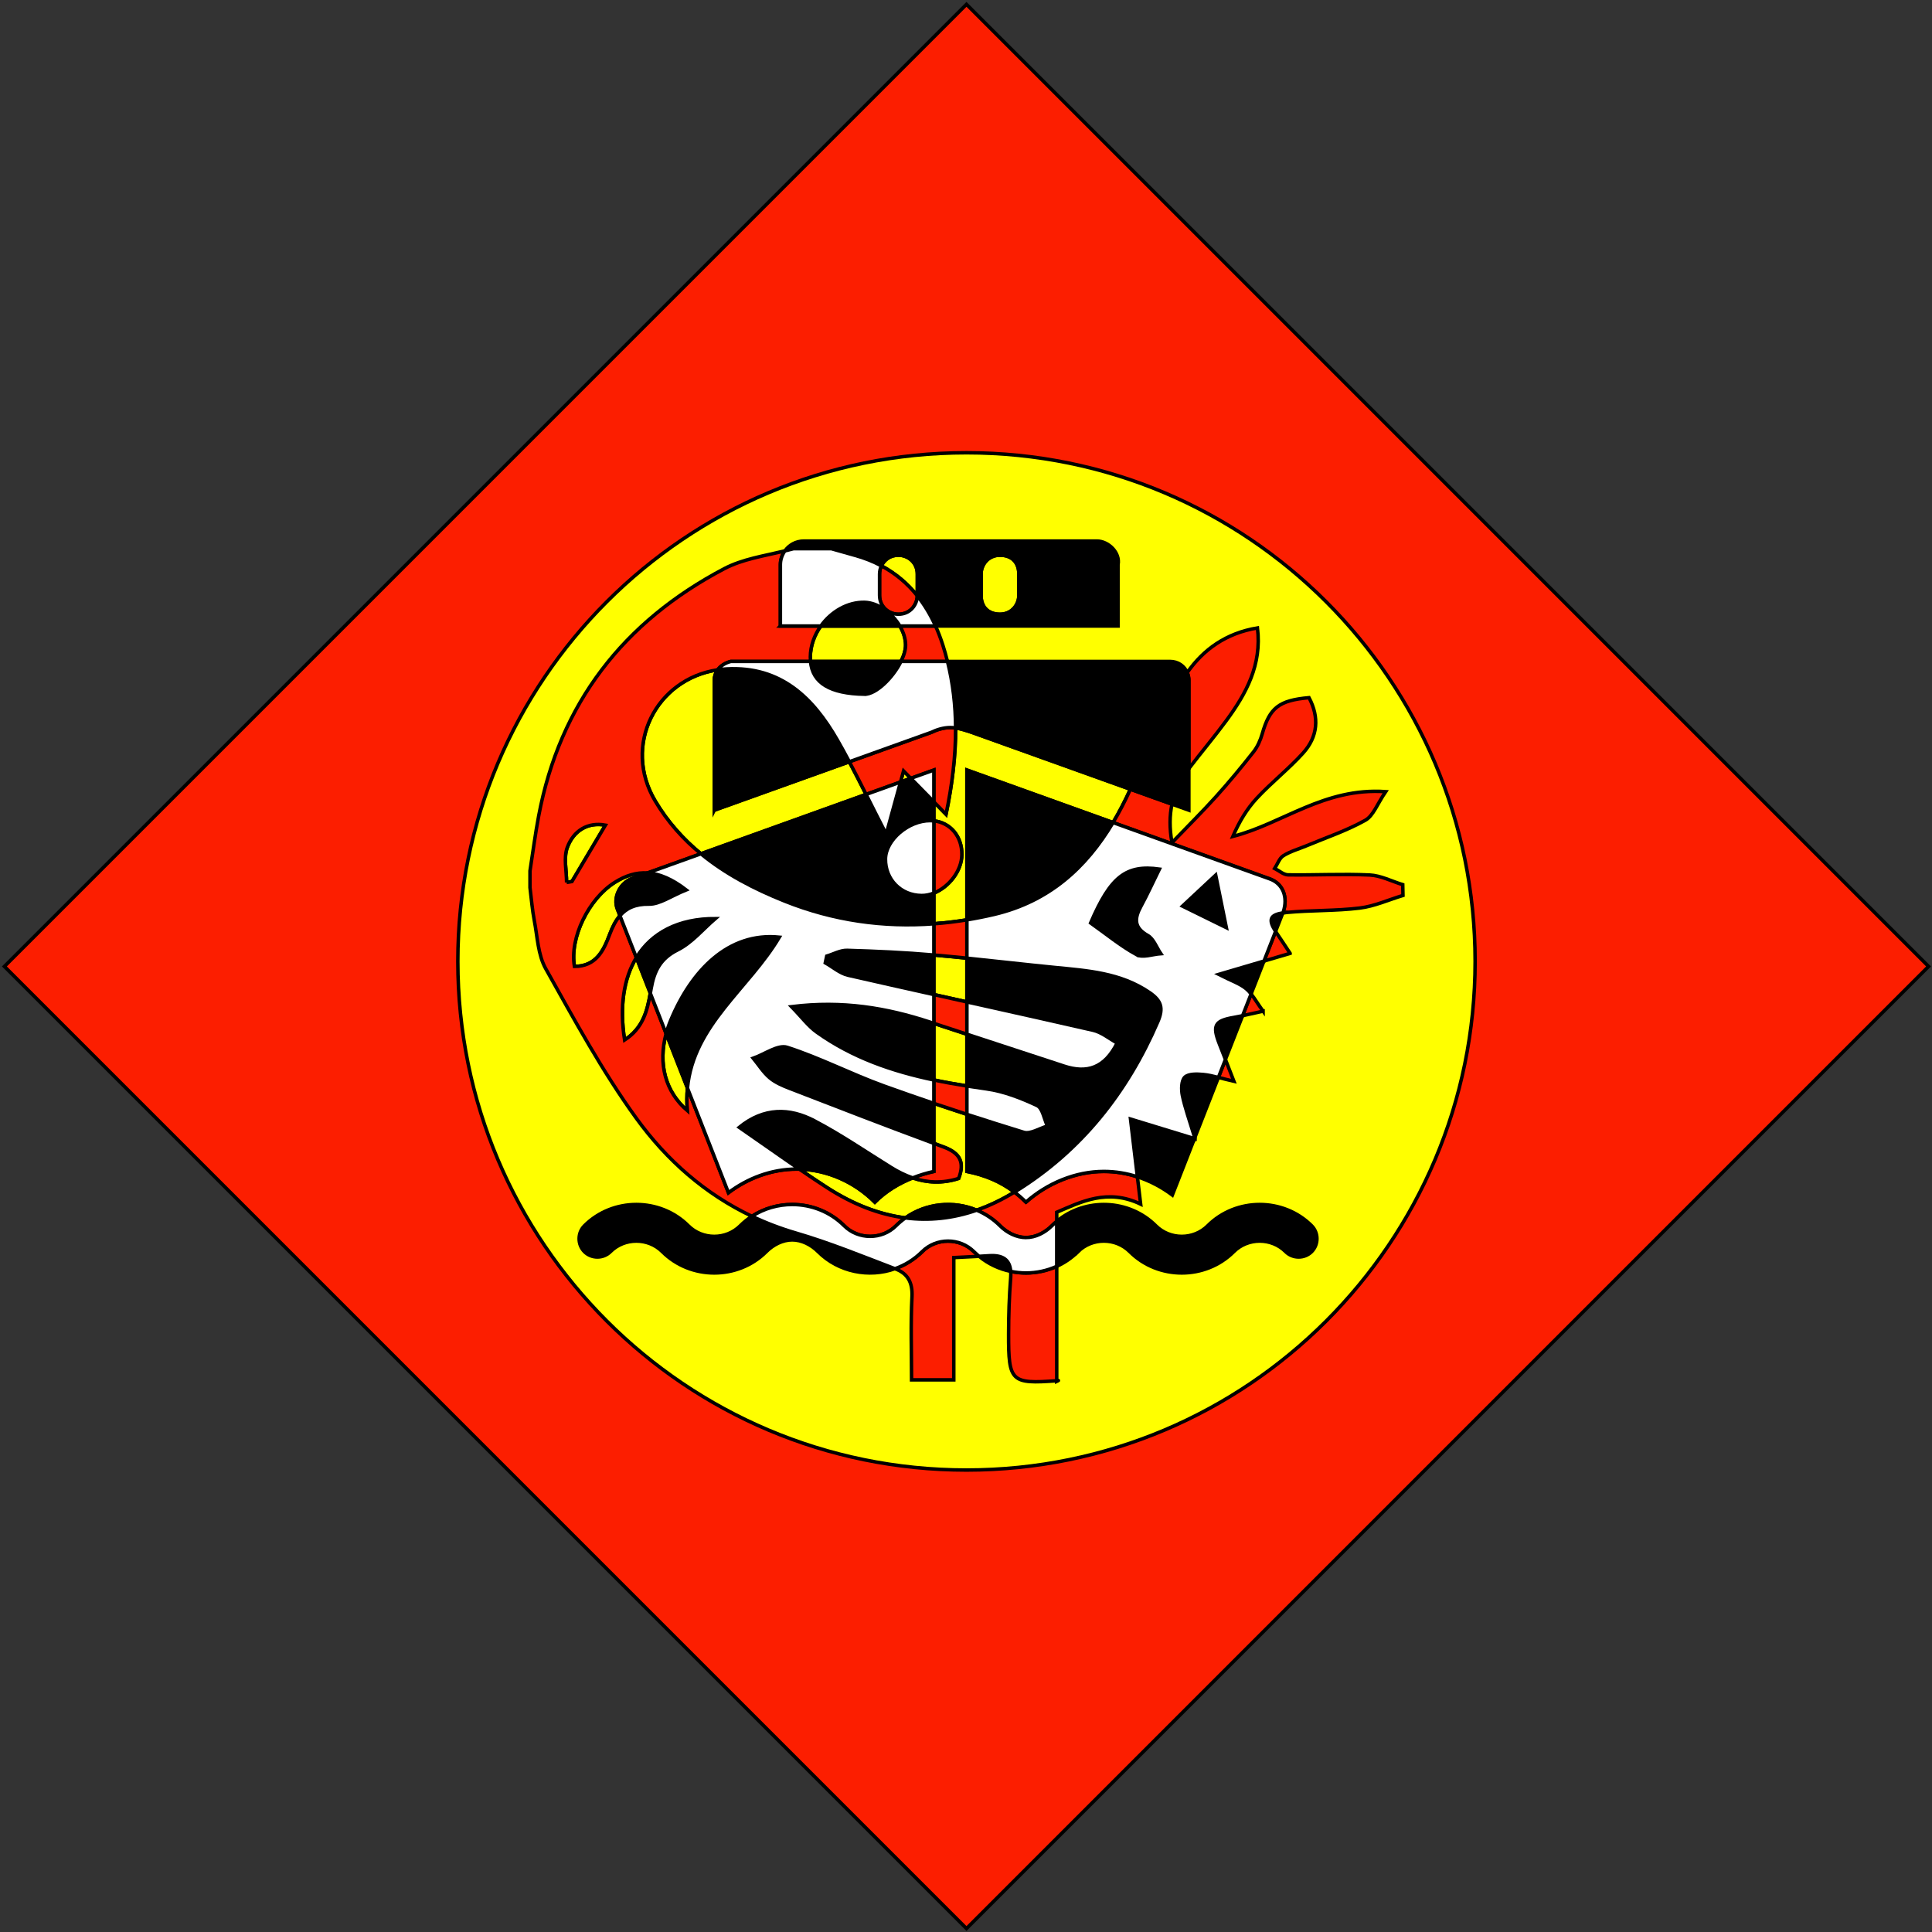 <?xml version="1.0" encoding="UTF-8" standalone="no"?><!DOCTYPE svg PUBLIC "-//W3C//DTD SVG 1.1//EN" "http://www.w3.org/Graphics/SVG/1.1/DTD/svg11.dtd"><svg width="100%" height="100%" viewBox="0 0 1110 1110" version="1.1" xmlns="http://www.w3.org/2000/svg" xmlns:xlink="http://www.w3.org/1999/xlink" xml:space="preserve" style="fill-rule:evenodd;clip-rule:evenodd;stroke-miterlimit:10;"><rect x="0" y="0" width="1110" height="1110" fill="#333333" stroke="none"/><g id="Ebene-1"><path d="M555.278,1108.01l-552.756,-552.755l552.756,-552.758l552.756,552.758l-552.756,552.755Z" style="fill:#fc1e00;fill-rule:nonzero;stroke:#000;stroke-width:2px;"/><path d="M847.51,552.356c0,161.395 -130.836,292.23 -292.233,292.23c-161.394,0 -292.23,-130.835 -292.23,-292.23c0,-161.395 130.836,-292.231 292.23,-292.231c161.397,0 292.233,130.836 292.233,292.231" style="fill:#ff0;fill-rule:nonzero;"/><path d="M847.51,552.356c0,161.395 -130.836,292.23 -292.233,292.23c-161.394,0 -292.23,-130.835 -292.23,-292.23c0,-161.395 130.836,-292.231 292.23,-292.231c161.397,0 292.233,130.836 292.233,292.231Z" style="fill:none;stroke:#000;stroke-width:2px;"/><path d="M558.238,420.715c-3.072,-1.024 -6.143,-2.046 -9.217,-2.486c0.081,15.863 -1.904,32.275 -5.49,49.602c-2.448,-2.498 -4.752,-4.847 -6.996,-7.137l0,10.919c9.494,1.047 16.185,8.939 16.088,19.415c-0.086,9.263 -7.412,18.607 -16.088,22.066l0,17.653c6.323,-0.468 12.656,-1.225 18.991,-2.262l0,-86.065l83.961,30.173c3.626,-6.07 6.925,-12.484 9.964,-19.158l-91.213,-32.72Z" style="fill:none;stroke:#000;stroke-width:2px;"/><path d="M325.931,486.871c-2.209,5.944 -0.408,13.382 -0.408,20.151c1.024,-0.186 2.051,-0.37 3.076,-0.552c6.447,-10.863 12.896,-21.726 19.234,-32.4c-10.237,-1.875 -18.336,3.209 -21.902,12.801Z" style="fill:none;stroke:#000;stroke-width:2px;"/><path d="M520.3,370.476c-0.041,-3.638 -1.273,-7.377 -3.293,-10.804l-45.43,0c-3.691,5.168 -5.969,11.357 -6.015,17.763c-0.006,0.891 0.028,1.752 0.103,2.585l52.002,0c1.656,-3.357 2.665,-6.69 2.633,-9.544Z" style="fill:none;stroke:#000;stroke-width:2px;"/><path d="M536.535,548.688l0,22.724c6.33,1.411 12.66,2.825 18.991,4.234l0,-25.146c-6.251,-0.639 -12.503,-1.248 -18.762,-1.793c-0.077,-0.007 -0.153,-0.012 -0.229,-0.019Z" style="fill:none;stroke:#000;stroke-width:2px;"/><path d="M574.517,352.89c6.782,0 10.852,-5.428 10.852,-10.854l0,-12.208c0,-6.783 -4.07,-10.852 -10.852,-10.852c-6.781,0 -10.854,5.426 -10.854,10.852l0,12.208c0,6.783 4.073,10.854 10.854,10.854Z" style="fill:none;stroke:#000;stroke-width:2px;"/><path d="M527.039,329.829c0,-6.784 -5.426,-10.853 -10.854,-10.853c-4.746,0 -8.158,2.662 -9.783,6.118c8.231,4.404 15.047,10.233 20.625,17.21c0.002,-0.089 0.012,-0.178 0.012,-0.267l0,-12.208Z" style="fill:none;stroke:#000;stroke-width:2px;"/><path d="M358.851,597.513c10.714,-6.92 13.01,-16.926 14.787,-26.857l-8.034,-20.512c-7.286,11.96 -9.776,28.173 -6.753,47.369Z" style="fill:none;stroke:#000;stroke-width:2px;"/><path d="M487.969,437.649l-77.593,27.834l0,-74.611c0,-2.29 0.732,-4.335 1.979,-6.039c-35.522,5.217 -54.895,43.486 -35.955,75.316c7.181,12.072 16.115,22.006 26.287,30.372l94.912,-34.109c-3.264,-6.484 -6.42,-12.708 -9.63,-18.763Z" style="fill:none;stroke:#000;stroke-width:2px;"/><path d="M555.526,640.222c-6.343,-2.063 -12.675,-4.156 -18.991,-6.291l0,22.975c1.849,0.681 3.692,1.38 5.543,2.06c9.525,3.488 12.275,8.791 8.698,18.078c-9.418,3.002 -18.121,2.512 -26.415,-0.312c-7.913,3.115 -15.428,7.621 -21.741,13.933c-11.855,-11.859 -27.548,-18.578 -43.353,-18.959c5.254,3.6 10.504,7.133 15.813,10.567c14.876,9.627 29.947,15.506 45.101,17.459c11.988,-8.477 27.673,-9.955 40.953,-4.434c7.245,-2.523 14.485,-5.976 21.711,-10.398c-7.896,-6.012 -16.787,-9.766 -27.319,-11.873l0,-32.805Z" style="fill:none;stroke:#000;stroke-width:2px;"/><path d="M517.373,449.306l5.914,-2.125c-1.357,-1.384 -2.732,-2.788 -4.165,-4.249c-0.599,2.183 -1.179,4.296 -1.749,6.374Z" style="fill:none;stroke:#000;stroke-width:2px;"/><path d="M362.898,504.821l9.147,-3.288c-6.438,-0.411 -12.583,1.495 -18.809,5.399c-15.135,9.492 -26.049,32.008 -23.205,48.321c12.353,-0.056 16.695,-8.848 20.259,-18.424c1.569,-4.215 3.413,-7.871 5.893,-10.738l-1.424,-3.636c-2.713,-6.782 1.356,-14.921 8.139,-17.634Z" style="fill:none;stroke:#000;stroke-width:2px;"/><path d="M536.535,620.494c6.27,1.318 12.608,2.443 18.991,3.449l0,-29.75c-6.331,-2.076 -12.659,-4.158 -18.991,-6.23l0,32.531Z" style="fill:none;stroke:#000;stroke-width:2px;"/><path d="M394.93,638.129c-0.394,-4.564 -0.356,-8.889 0.037,-13.014l-12.257,-31.295c-4.713,17.338 -0.484,33.469 12.22,44.309Z" style="fill:none;stroke:#000;stroke-width:2px;"/><path d="M607.91,793.226c-0.037,0.008 -0.078,0.016 -0.117,0.018c-0.225,0.017 -0.444,0.033 -0.664,0.048l0,0.305c0.39,-0.197 0.635,-0.309 0.781,-0.371" style="fill:#fc1e00;fill-rule:nonzero;"/><path d="M607.91,793.226c-0.037,0.008 -0.078,0.016 -0.117,0.018c-0.225,0.017 -0.444,0.033 -0.664,0.048l0,0.305c0.39,-0.197 0.635,-0.309 0.781,-0.371Z" style="fill:none;stroke:#000;stroke-width:2px;"/><path d="M607.91,793.226c0.182,-0.041 0.289,-0.123 0,0Z" style="fill:#fc1e00;fill-rule:nonzero;stroke:#000;stroke-width:2px;"/><path d="M524.361,676.732c8.294,2.824 16.997,3.314 26.415,0.312c3.577,-9.287 0.827,-14.589 -8.698,-18.078c-1.851,-0.679 -3.694,-1.379 -5.543,-2.06l0,16.121c-4.093,0.91 -8.183,2.133 -12.174,3.705Z" style="fill:#fc1e00;fill-rule:nonzero;stroke:#000;stroke-width:2px;"/><path d="M536.535,548.688c0.076,0.007 0.152,0.012 0.229,0.019c6.259,0.545 12.511,1.154 18.762,1.793l0,-22.015c-6.335,1.036 -12.668,1.794 -18.991,2.262l0,17.941Z" style="fill:#fc1e00;fill-rule:nonzero;stroke:#000;stroke-width:2px;"/><path d="M741.215,547.737c-2.887,-4.354 -4.953,-7.595 -7.141,-10.75c-0.447,-0.645 -0.845,-1.25 -1.214,-1.834l-6.663,17.009c4.975,-1.466 9.885,-2.913 15.018,-4.425Z" style="fill:#fc1e00;fill-rule:nonzero;stroke:#000;stroke-width:2px;"/><path d="M683.039,441.596c0.043,-0.056 0.082,-0.112 0.123,-0.168c7.018,-9.203 14.51,-18.049 21.363,-27.37c11.461,-15.59 20.514,-32.108 17.934,-53.293c-18.117,3.02 -31.027,12.379 -40.361,25.664c0.611,1.402 0.941,2.92 0.941,4.443l0,50.724Z" style="fill:#fc1e00;fill-rule:nonzero;stroke:#000;stroke-width:2px;"/><path d="M639.486,472.593l89.676,32.228c8.138,2.713 10.849,10.852 8.138,18.991l-0.273,0.697c0.725,-0.11 1.488,-0.209 2.336,-0.289c13.904,-1.307 27.998,-0.813 41.838,-2.512c8.453,-1.037 16.582,-4.74 24.855,-7.245c-0.039,-2.063 -0.078,-4.127 -0.121,-6.191c-6.357,-1.946 -12.65,-5.267 -19.08,-5.563c-15.574,-0.718 -31.213,0.152 -46.818,-0.075c-2.578,-0.039 -5.125,-2.385 -7.686,-3.666c1.619,-2.506 2.688,-5.887 4.981,-7.331c3.982,-2.512 8.726,-3.806 13.134,-5.648c11.385,-4.761 23.219,-8.719 33.922,-14.705c4.618,-2.581 6.885,-9.367 11.735,-16.458c-35.405,-2.413 -59.155,18.35 -87.811,25.738c3.67,-8.453 8.057,-15.805 13.756,-21.94c8.408,-9.052 18.27,-16.772 26.555,-25.925c8.562,-9.456 9.449,-20.516 3.453,-31.86c-17.379,1.55 -22.59,5.807 -26.875,20.754c-1.047,3.662 -2.701,7.427 -5.035,10.395c-6.887,8.775 -14.03,17.375 -21.494,25.667c-7.721,8.574 -15.936,16.703 -25.332,26.482c-1.495,-8.361 -1.391,-15.606 0.001,-22.132l-23.89,-8.57c-3.039,6.674 -6.338,13.087 -9.965,19.158Z" style="fill:#fc1e00;fill-rule:nonzero;stroke:#000;stroke-width:2px;"/><path d="M536.535,633.931c6.316,2.135 12.648,4.229 18.991,6.291l0,-16.279c-6.383,-1.006 -12.721,-2.131 -18.991,-3.45l0,13.438Z" style="fill:#fc1e00;fill-rule:nonzero;stroke:#000;stroke-width:2px;"/><path d="M708.92,621.228c-1.918,-4.922 -3.475,-8.932 -4.869,-12.518l-4.041,10.317c2.517,0.633 5.39,1.389 8.91,2.201Z" style="fill:#fc1e00;fill-rule:nonzero;stroke:#000;stroke-width:2px;"/><path d="M725.684,580.953c-2.83,-3.875 -4.76,-7.228 -6.885,-9.899l-4.9,12.512c3.234,-0.691 6.883,-1.554 11.785,-2.613Z" style="fill:#fc1e00;fill-rule:nonzero;stroke:#000;stroke-width:2px;"/><path d="M686.6,654.269c-0.057,-0.193 -0.113,-0.375 -0.172,-0.566l-0.178,0.459c0.118,0.035 0.231,0.07 0.35,0.107" style="fill:#fc1e00;fill-rule:nonzero;"/><path d="M686.6,654.269c-0.057,-0.193 -0.113,-0.375 -0.172,-0.566l-0.178,0.459c0.118,0.035 0.231,0.07 0.35,0.107Z" style="fill:none;stroke:#000;stroke-width:2px;"/><path d="M555.526,594.193l0,-18.547c-6.331,-1.409 -12.661,-2.823 -18.991,-4.235l0,16.552c6.332,2.072 12.66,4.154 18.991,6.23Z" style="fill:#fc1e00;fill-rule:nonzero;stroke:#000;stroke-width:2px;"/><path d="M529.752,719.15c-4.509,4.508 -9.85,7.762 -15.561,9.773c0.138,0.053 0.275,0.106 0.412,0.159c6.917,2.638 9.777,7.814 9.358,15.951c-0.815,15.859 -0.237,31.789 -0.237,47.744l24.259,0l0,-70.248c5.289,-0.277 9.997,-0.488 14.532,-0.734c-1.006,-0.831 -1.983,-1.708 -2.92,-2.645c-8.137,-8.139 -21.705,-8.139 -29.844,0" style="fill:#fc1e00;fill-rule:nonzero;"/><path d="M529.752,719.15c-4.509,4.508 -9.85,7.762 -15.561,9.773c0.138,0.053 0.275,0.106 0.412,0.159c6.917,2.638 9.777,7.814 9.358,15.951c-0.815,15.859 -0.237,31.789 -0.237,47.744l24.259,0l0,-70.248c5.289,-0.277 9.997,-0.488 14.532,-0.734c-1.006,-0.831 -1.983,-1.708 -2.92,-2.645c-8.137,-8.139 -21.705,-8.139 -29.844,0Z" style="fill:none;stroke:#000;stroke-width:2px;"/><path d="M520.3,370.476c0.032,2.854 -0.977,6.187 -2.633,9.544l26.694,0c-0.79,-3.155 -1.68,-6.301 -2.686,-9.438c-1.212,-3.782 -2.6,-7.423 -4.169,-10.91l-20.499,0c2.02,3.427 3.252,7.166 3.293,10.804" style="fill:#fc1e00;fill-rule:nonzero;"/><path d="M520.3,370.476c0.032,2.854 -0.977,6.187 -2.633,9.544l26.694,0c-0.79,-3.155 -1.68,-6.301 -2.686,-9.438c-1.212,-3.782 -2.6,-7.423 -4.169,-10.91l-20.499,0c2.02,3.427 3.252,7.166 3.293,10.804Z" style="fill:none;stroke:#000;stroke-width:2px;"/><path d="M517.373,449.306c0.57,-2.078 1.15,-4.191 1.749,-6.374c1.433,1.461 2.808,2.865 4.165,4.249l13.248,-4.761l0,18.273c2.244,2.29 4.548,4.64 6.996,7.137c3.586,-17.326 5.571,-33.738 5.49,-49.602c-0.996,-0.142 -1.994,-0.226 -2.992,-0.226c-4.068,0 -8.138,1.357 -10.851,2.713l-47.208,16.934c3.21,6.055 6.366,12.279 9.63,18.763l19.773,-7.106Z" style="fill:#fc1e00;fill-rule:nonzero;stroke:#000;stroke-width:2px;"/><path d="M580.689,730.459c0.088,1.135 0.088,2.369 -0.021,3.736c-0.864,10.76 -1.188,21.586 -1.202,32.385c-0.033,27.211 1.366,28.639 27.663,26.713l0,-65.734c-5.582,2.533 -11.635,3.802 -17.69,3.802c-2.935,0 -5.869,-0.308 -8.75,-0.902Z" style="fill:#fc1e00;fill-rule:nonzero;stroke:#000;stroke-width:2px;"/><path d="M325.523,507.022c0,-6.769 -1.801,-14.207 0.408,-20.151c3.567,-9.592 11.665,-14.676 21.903,-12.801c-6.338,10.674 -12.788,21.537 -19.235,32.4c-1.025,0.182 -2.052,0.366 -3.076,0.552m159.463,197.208c8.139,8.137 21.707,8.137 29.844,0c1.674,-1.675 3.469,-3.167 5.351,-4.498c-15.154,-1.953 -30.225,-7.832 -45.101,-17.459c-5.309,-3.433 -10.559,-6.966 -15.813,-10.566c-0.471,-0.01 -0.941,-0.035 -1.412,-0.035c-14.922,0 -28.485,5.426 -39.339,13.568l-23.549,-60.125c-0.393,4.125 -0.43,8.449 -0.037,13.014c-12.704,-10.84 -16.932,-26.971 -12.219,-44.309l-9.073,-23.163c-1.777,9.931 -4.073,19.937 -14.787,26.857c-3.023,-19.197 -0.533,-35.409 6.753,-47.369l-9.421,-24.054c-2.48,2.868 -4.324,6.524 -5.893,10.739c-3.564,9.576 -7.906,18.368 -20.259,18.423c-2.844,-16.313 8.07,-38.829 23.205,-48.32c6.226,-3.905 12.371,-5.81 18.809,-5.399l30.642,-11.012c-10.172,-8.366 -19.105,-18.301 -26.287,-30.372c-18.94,-31.83 0.434,-70.099 35.955,-75.317c1.705,-2.334 4.383,-4.028 7.518,-4.812l45.793,0c-0.076,-0.833 -0.11,-1.695 -0.104,-2.585c0.046,-6.407 2.324,-12.595 6.016,-17.763l-23.219,0l0,-35.271c0,-2.785 0.928,-5.563 2.57,-7.878c-11.9,2.859 -24.343,4.686 -34.843,10.207c-57.737,30.36 -94.372,77.296 -106.612,142.108c-1.972,10.441 -3.332,20.998 -4.974,31.501l0,9.616c0.798,6.311 1.271,12.684 2.472,18.918c1.8,9.341 2.098,19.715 6.563,27.669c16.384,29.174 32.42,58.838 51.989,85.854c17.618,24.322 39.672,43.652 66.495,56.4c6.961,-4.514 15.041,-6.774 23.122,-6.774c10.854,0 21.707,4.069 29.845,12.207" style="fill:#fc1e00;fill-rule:nonzero;"/><path d="M325.523,507.022c0,-6.769 -1.801,-14.207 0.408,-20.151c3.567,-9.592 11.665,-14.676 21.903,-12.801c-6.338,10.674 -12.788,21.537 -19.235,32.4c-1.025,0.182 -2.052,0.366 -3.076,0.552Zm159.463,197.208c8.139,8.137 21.707,8.137 29.844,0c1.674,-1.675 3.469,-3.167 5.351,-4.498c-15.154,-1.953 -30.225,-7.832 -45.101,-17.459c-5.309,-3.433 -10.559,-6.966 -15.813,-10.566c-0.471,-0.01 -0.941,-0.035 -1.412,-0.035c-14.922,0 -28.485,5.426 -39.339,13.568l-23.549,-60.125c-0.393,4.125 -0.43,8.449 -0.037,13.014c-12.704,-10.84 -16.932,-26.971 -12.219,-44.309l-9.073,-23.163c-1.777,9.931 -4.073,19.937 -14.787,26.857c-3.023,-19.197 -0.533,-35.409 6.753,-47.369l-9.421,-24.054c-2.48,2.868 -4.324,6.524 -5.893,10.739c-3.564,9.576 -7.906,18.368 -20.259,18.423c-2.844,-16.313 8.07,-38.829 23.205,-48.32c6.226,-3.905 12.371,-5.81 18.809,-5.399l30.642,-11.012c-10.172,-8.366 -19.105,-18.301 -26.287,-30.372c-18.94,-31.83 0.434,-70.099 35.955,-75.317c1.705,-2.334 4.383,-4.028 7.518,-4.812l45.793,0c-0.076,-0.833 -0.11,-1.695 -0.104,-2.585c0.046,-6.407 2.324,-12.595 6.016,-17.763l-23.219,0l0,-35.271c0,-2.785 0.928,-5.563 2.57,-7.878c-11.9,2.859 -24.343,4.686 -34.843,10.207c-57.737,30.36 -94.372,77.296 -106.612,142.108c-1.972,10.441 -3.332,20.998 -4.974,31.501l0,9.616c0.798,6.311 1.271,12.684 2.472,18.918c1.8,9.341 2.098,19.715 6.563,27.669c16.384,29.174 32.42,58.838 51.989,85.854c17.618,24.322 39.672,43.652 66.495,56.4c6.961,-4.514 15.041,-6.774 23.122,-6.774c10.854,0 21.707,4.069 29.845,12.207Z" style="fill:none;stroke:#000;stroke-width:2px;"/><path d="M506.402,325.094c-0.696,1.481 -1.07,3.106 -1.07,4.735l0,12.208c0,6.782 5.427,10.853 10.853,10.853c6.674,0 10.711,-5.251 10.842,-10.587c-5.578,-6.976 -12.395,-12.805 -20.625,-17.209Z" style="fill:#fc1e00;fill-rule:nonzero;stroke:#000;stroke-width:2px;"/><path d="M589.439,690.666c-2.124,-2.123 -4.32,-4.033 -6.594,-5.766c-7.226,4.422 -14.466,7.875 -21.71,10.399c4.888,2.031 9.454,5.002 13.383,8.931c4.07,4.069 9.495,6.782 14.922,6.782c5.426,0 10.855,-2.713 14.922,-6.782c0.889,-0.89 1.816,-1.722 2.766,-2.513l0,-5.235c13.728,-5.863 29.072,-13.843 48.21,-4.673c-0.64,-5.377 -1.258,-10.559 -1.87,-15.7c-6.062,-1.964 -12.523,-3.082 -19.264,-3.082c-16.277,0 -32.556,6.787 -44.765,17.639Z" style="fill:#fc1e00;fill-rule:nonzero;stroke:#000;stroke-width:2px;"/><path d="M552.623,491.028c0.098,-10.476 -6.594,-18.368 -16.088,-19.415l0,41.481c8.676,-3.459 16.002,-12.803 16.088,-22.066" style="fill:#fc1e00;fill-rule:nonzero;"/><path d="M552.623,491.028c0.098,-10.476 -6.594,-18.368 -16.088,-19.415l0,41.481c8.676,-3.459 16.002,-12.803 16.088,-22.066Z" style="fill:none;stroke:#000;stroke-width:2px;"/><path d="M496.759,346.052c-9.826,-0.249 -19.303,5.388 -25.182,13.621l45.43,0c-4.394,-7.456 -12.52,-13.426 -20.248,-13.621" style="fill-rule:nonzero;"/><path d="M496.759,346.052c-9.826,-0.249 -19.303,5.388 -25.182,13.621l45.43,0c-4.394,-7.456 -12.52,-13.426 -20.248,-13.621Z" style="fill:none;stroke:#000;stroke-width:2px;"/><path d="M563.664,329.829c0,-5.427 4.072,-10.853 10.854,-10.853c6.782,0 10.852,4.069 10.852,10.853l0,12.208c0,5.426 -4.07,10.854 -10.852,10.854c-6.782,0 -10.854,-4.072 -10.854,-10.854l0,-12.208Zm-86.078,-14.597c4.504,1.272 8.996,2.576 13.509,3.812c5.577,1.528 10.664,3.566 15.307,6.05c1.625,-3.456 5.037,-6.118 9.783,-6.118c5.428,0 10.854,4.069 10.854,10.853l0,12.208c0,0.089 -0.01,0.178 -0.012,0.267c4.153,5.193 7.623,11.019 10.48,17.369l104.837,0l0,-35.271c1.36,-6.782 -5.426,-13.565 -12.209,-13.565l-168.209,0c-4.797,0 -8.639,2.364 -10.996,5.687c1.687,-0.406 3.363,-0.832 5.022,-1.292l21.634,0Z" style="fill-rule:nonzero;stroke:#000;stroke-width:2px;"/><path d="M448.359,359.673l23.219,0c5.879,-8.232 15.355,-13.869 25.181,-13.621c7.728,0.195 15.854,6.165 20.248,13.621l20.499,0c-2.856,-6.35 -6.327,-12.176 -10.479,-17.369c-0.131,5.335 -4.168,10.587 -10.842,10.587c-5.426,0 -10.853,-4.072 -10.853,-10.854l0,-12.208c0,-1.628 0.374,-3.253 1.07,-4.735c-4.644,-2.484 -9.73,-4.522 -15.308,-6.049c-4.512,-1.237 -9.005,-2.54 -13.508,-3.813l-21.634,0c-1.659,0.461 -3.335,0.886 -5.023,1.292c-1.642,2.316 -2.57,5.093 -2.57,7.878l0,35.271Z" style="fill:#fff;fill-rule:nonzero;stroke:#000;stroke-width:2px;"/><path d="M520.181,699.732c13.609,1.754 27.287,0.326 40.953,-4.434c-13.28,-5.521 -28.966,-4.043 -40.953,4.434Z" style="fill-rule:nonzero;stroke:#000;stroke-width:2px;"/><path d="M432.019,698.797c-2.385,1.547 -4.641,3.355 -6.719,5.434c-8.14,8.136 -21.707,8.136 -29.844,0c-16.28,-16.278 -43.41,-16.278 -59.687,0c-4.07,4.068 -4.07,10.851 0,14.92c4.069,4.074 10.852,4.074 14.921,0c8.138,-8.139 21.704,-8.139 29.845,0c16.277,16.281 43.407,16.281 59.685,0c4.07,-4.069 9.495,-6.784 14.921,-6.784c5.431,0 10.854,2.715 14.923,6.784c11.771,11.773 29.215,15.027 44.128,9.773c-18.839,-7.184 -37.573,-14.871 -56.888,-20.512c-8.861,-2.588 -17.283,-5.812 -25.285,-9.615Z" style="fill-rule:nonzero;stroke:#000;stroke-width:2px;"/><path d="M568.249,721.453c-1.899,0.125 -3.803,0.236 -5.733,0.342c5.361,4.426 11.628,7.31 18.173,8.664c-0.526,-6.77 -4.58,-9.524 -12.441,-9.006" style="fill-rule:nonzero;"/><path d="M568.249,721.453c-1.899,0.125 -3.803,0.236 -5.733,0.342c5.361,4.426 11.628,7.31 18.173,8.664c-0.526,-6.77 -4.58,-9.524 -12.441,-9.006Z" style="fill:none;stroke:#000;stroke-width:2px;"/><path d="M619.283,719.15c8.143,-8.139 21.703,-8.139 29.844,0c8.138,8.143 18.992,12.211 29.844,12.211c10.851,0 21.705,-4.068 29.845,-12.211c8.137,-8.139 21.701,-8.139 29.84,0c4.07,4.074 10.852,4.074 14.92,0c4.074,-4.068 4.074,-10.852 0,-14.92c-16.275,-16.277 -43.404,-16.277 -59.682,0c-8.142,8.137 -21.707,8.137 -29.843,0c-15.391,-15.387 -40.471,-16.219 -56.922,-2.514l0,25.842c4.425,-2.008 8.556,-4.808 12.154,-8.408" style="fill-rule:nonzero;"/><path d="M619.283,719.15c8.143,-8.139 21.703,-8.139 29.844,0c8.138,8.143 18.992,12.211 29.844,12.211c10.851,0 21.705,-4.068 29.845,-12.211c8.137,-8.139 21.701,-8.139 29.84,0c4.07,4.074 10.852,4.074 14.92,0c4.074,-4.068 4.074,-10.852 0,-14.92c-16.275,-16.277 -43.404,-16.277 -59.682,0c-8.142,8.137 -21.707,8.137 -29.843,0c-15.391,-15.387 -40.471,-16.219 -56.922,-2.514l0,25.842c4.425,-2.008 8.556,-4.808 12.154,-8.408Z" style="fill:none;stroke:#000;stroke-width:2px;"/><path d="M589.439,711.012c-5.426,0 -10.851,-2.713 -14.922,-6.781c-3.928,-3.931 -8.495,-6.902 -13.382,-8.933c-13.667,4.76 -27.345,6.188 -40.954,4.434c-1.882,1.331 -3.677,2.822 -5.352,4.499c-8.137,8.135 -21.705,8.135 -29.844,0c-8.137,-8.139 -18.991,-12.207 -29.844,-12.207c-8.081,0 -16.161,2.258 -23.122,6.772c8.002,3.803 16.423,7.028 25.285,9.615c19.314,5.641 38.049,13.329 56.887,20.512c5.711,-2.012 11.052,-5.266 15.56,-9.773c8.139,-8.139 21.707,-8.139 29.844,0c0.937,0.937 1.914,1.814 2.92,2.644c1.931,-0.105 3.834,-0.217 5.733,-0.342c7.861,-0.517 11.916,2.237 12.442,9.006c2.88,0.594 5.813,0.903 8.75,0.903c6.054,0 12.106,-1.27 17.688,-3.803l0,-25.842c-0.95,0.791 -1.877,1.623 -2.766,2.514c-4.067,4.068 -9.496,6.781 -14.923,6.781" style="fill:#fff;fill-rule:nonzero;"/><path d="M589.439,711.012c-5.426,0 -10.851,-2.713 -14.922,-6.781c-3.928,-3.931 -8.495,-6.902 -13.382,-8.933c-13.667,4.76 -27.345,6.188 -40.954,4.434c-1.882,1.331 -3.677,2.822 -5.352,4.499c-8.137,8.135 -21.705,8.135 -29.844,0c-8.137,-8.139 -18.991,-12.207 -29.844,-12.207c-8.081,0 -16.161,2.258 -23.122,6.772c8.002,3.803 16.423,7.028 25.285,9.615c19.314,5.641 38.049,13.329 56.887,20.512c5.711,-2.012 11.052,-5.266 15.56,-9.773c8.139,-8.139 21.707,-8.139 29.844,0c0.937,0.937 1.914,1.814 2.92,2.644c1.931,-0.105 3.834,-0.217 5.733,-0.342c7.861,-0.517 11.916,2.237 12.442,9.006c2.88,0.594 5.813,0.903 8.75,0.903c6.054,0 12.106,-1.27 17.688,-3.803l0,-25.842c-0.95,0.791 -1.877,1.623 -2.766,2.514c-4.067,4.068 -9.496,6.781 -14.923,6.781Z" style="fill:none;stroke:#000;stroke-width:2px;"/><path d="M683.039,465.484l0,-23.888c-4.711,6.22 -8.08,12.828 -9.697,20.409l9.697,3.479Z" style="fill-rule:nonzero;stroke:#000;stroke-width:2px;"/><path d="M496.654,398.871c6.633,0.119 16.381,-9.465 21.014,-18.851l-52.002,0c1.104,12.398 11.158,18.491 30.988,18.851" style="fill-rule:nonzero;"/><path d="M496.654,398.871c6.633,0.119 16.381,-9.465 21.014,-18.851l-52.002,0c1.104,12.398 11.158,18.491 30.988,18.851Z" style="fill:none;stroke:#000;stroke-width:2px;"/><path d="M410.376,465.484l77.593,-27.834c-2.216,-4.179 -4.456,-8.28 -6.779,-12.334c-13.999,-24.436 -32.554,-42.666 -63.656,-41.001c-1.762,0.094 -3.489,0.27 -5.179,0.518c-1.248,1.705 -1.979,3.749 -1.979,6.039l0,74.612Z" style="fill-rule:nonzero;stroke:#000;stroke-width:2px;"/><path d="M558.238,420.715l91.213,32.72c0.633,-1.387 1.258,-2.783 1.868,-4.193c7.925,-18.318 16.054,-36.625 25.472,-54.194c1.623,-3.029 3.397,-5.9 5.307,-8.619c-1.567,-3.595 -5.031,-6.408 -9.91,-6.408l-127.827,0c3.127,12.498 4.594,25.167 4.66,38.208c3.074,0.44 6.145,1.462 9.217,2.486Z" style="fill-rule:nonzero;stroke:#000;stroke-width:2px;"/><path d="M496.654,398.871c-19.83,-0.36 -29.884,-6.453 -30.988,-18.851l-45.793,0c-3.135,0.784 -5.813,2.478 -7.518,4.812c1.691,-0.248 3.417,-0.424 5.18,-0.518c31.101,-1.665 49.657,16.565 63.656,41.001c2.322,4.055 4.563,8.155 6.778,12.334l47.208,-16.935c2.713,-1.356 6.784,-2.712 10.852,-2.712c0.998,0 1.996,0.083 2.992,0.226c-0.066,-13.041 -1.533,-25.71 -4.66,-38.208l-26.693,0c-4.633,9.386 -14.381,18.97 -21.014,18.851" style="fill:#fff;fill-rule:nonzero;"/><path d="M496.654,398.871c-19.83,-0.36 -29.884,-6.453 -30.988,-18.851l-45.793,0c-3.135,0.784 -5.813,2.478 -7.518,4.812c1.691,-0.248 3.417,-0.424 5.18,-0.518c31.101,-1.665 49.657,16.565 63.656,41.001c2.322,4.055 4.563,8.155 6.778,12.334l47.208,-16.935c2.713,-1.356 6.784,-2.712 10.852,-2.712c0.998,0 1.996,0.083 2.992,0.226c-0.066,-13.041 -1.533,-25.71 -4.66,-38.208l-26.693,0c-4.633,9.386 -14.381,18.97 -21.014,18.851Z" style="fill:none;stroke:#000;stroke-width:2px;"/><path d="M651.318,449.241c-0.609,1.411 -1.234,2.806 -1.867,4.193l23.89,8.571c1.618,-7.581 4.987,-14.19 9.698,-20.41l0,-50.724c0,-1.522 -0.33,-3.039 -0.942,-4.442c-1.91,2.719 -3.683,5.589 -5.306,8.618c-9.418,17.57 -17.547,35.878 -25.473,54.195" style="fill-rule:nonzero;"/><path d="M651.318,449.241c-0.609,1.411 -1.234,2.806 -1.867,4.193l23.89,8.571c1.618,-7.581 4.987,-14.19 9.698,-20.41l0,-50.724c0,-1.522 -0.33,-3.039 -0.942,-4.442c-1.91,2.719 -3.683,5.589 -5.306,8.618c-9.418,17.57 -17.547,35.878 -25.473,54.195Z" style="fill:none;stroke:#000;stroke-width:2px;"/><path d="M385.349,586.154c-1.072,2.572 -1.95,5.133 -2.639,7.666l12.257,31.295c3.472,-36.34 35.131,-56.983 52.804,-86.68c-29.342,-3.012 -50.524,19.177 -62.422,47.719" style="fill-rule:nonzero;"/><path d="M385.349,586.154c-1.072,2.572 -1.95,5.133 -2.639,7.666l12.257,31.295c3.472,-36.34 35.131,-56.983 52.804,-86.68c-29.342,-3.012 -50.524,19.177 -62.422,47.719Z" style="fill:none;stroke:#000;stroke-width:2px;"/><path d="M534.185,587.191c-24.785,-8.111 -49.998,-12.454 -79.441,-8.825c5.931,6.079 9.642,11.184 14.516,14.661c20.564,14.668 43.427,22.457 67.275,27.467l0,-32.532c-0.784,-0.255 -1.567,-0.513 -2.35,-0.771" style="fill-rule:nonzero;"/><path d="M534.185,587.191c-24.785,-8.111 -49.998,-12.454 -79.441,-8.825c5.931,6.079 9.642,11.184 14.516,14.661c20.564,14.668 43.427,22.457 67.275,27.467l0,-32.532c-0.784,-0.255 -1.567,-0.513 -2.35,-0.771Z" style="fill:none;stroke:#000;stroke-width:2px;"/><path d="M452.263,601.715c-5.276,-1.697 -12.934,3.986 -19.5,6.283c3.107,3.799 5.769,8.123 9.454,11.238c3.265,2.764 7.519,4.555 11.585,6.127c27.533,10.633 55.047,21.323 82.732,31.543l0,-22.974c-9.623,-3.252 -19.214,-6.594 -28.763,-10.049c-18.731,-6.777 -36.59,-16.072 -55.508,-22.168" style="fill-rule:nonzero;"/><path d="M452.263,601.715c-5.276,-1.697 -12.934,3.986 -19.5,6.283c3.107,3.799 5.769,8.123 9.454,11.238c3.265,2.764 7.519,4.555 11.585,6.127c27.533,10.633 55.047,21.323 82.732,31.543l0,-22.974c-9.623,-3.252 -19.214,-6.594 -28.763,-10.049c-18.731,-6.777 -36.59,-16.072 -55.508,-22.168Z" style="fill:none;stroke:#000;stroke-width:2px;"/><path d="M536.535,530.746l0,-17.652c-2.284,0.91 -4.66,1.418 -7.024,1.403c-11.886,-0.075 -20.878,-9.163 -20.761,-20.979c0.111,-10.907 13.15,-22.082 25.708,-22.029c0.706,0.003 1.397,0.049 2.077,0.124l0,-10.92c-4.467,-4.556 -8.697,-8.871 -13.248,-13.512l-5.914,2.125c-2.698,9.83 -5.162,18.806 -8.22,29.937c-4.139,-8.034 -7.913,-15.594 -11.554,-22.831l-94.912,34.109c14.106,11.599 30.597,20.178 48.153,27.203c28.031,11.216 56.773,15.159 85.695,13.022Z" style="fill-rule:nonzero;stroke:#000;stroke-width:2px;"/><path d="M524.361,676.732c-4.261,-1.453 -8.416,-3.508 -12.5,-6.047c-14.566,-9.049 -28.783,-18.789 -43.926,-26.756c-14.257,-7.498 -29.048,-7.76 -43.216,3.752c11.951,8.239 23.259,16.297 34.548,24.026c15.805,0.38 31.498,7.099 43.353,18.959c6.313,-6.313 13.828,-10.819 21.741,-13.934Z" style="fill-rule:nonzero;stroke:#000;stroke-width:2px;"/><path d="M474.976,549.326c-0.273,1.279 -0.547,2.561 -0.821,3.842c4.337,2.441 8.401,6.073 13.053,7.136c16.43,3.756 32.876,7.439 49.327,11.107l0,-22.723c-16.569,-1.438 -33.207,-2.203 -49.83,-2.689c-3.875,-0.112 -7.819,2.154 -11.729,3.327Z" style="fill-rule:nonzero;stroke:#000;stroke-width:2px;"/><path d="M389.312,545.769c8.189,-4.066 14.525,-11.867 21.681,-18.011c-21.197,-0.077 -36.703,8.129 -45.389,22.386l8.034,20.512c0.165,-0.924 0.326,-1.846 0.488,-2.766c1.748,-9.89 5.204,-17.165 15.186,-22.121" style="fill-rule:nonzero;"/><path d="M389.312,545.769c8.189,-4.066 14.525,-11.867 21.681,-18.011c-21.197,-0.077 -36.703,8.129 -45.389,22.386l8.034,20.512c0.165,-0.924 0.326,-1.846 0.488,-2.766c1.748,-9.89 5.204,-17.165 15.186,-22.121Z" style="fill:none;stroke:#000;stroke-width:2px;"/><path d="M372.805,519.467c6.255,0.112 12.601,-4.63 21.437,-8.196c-8.049,-6.191 -15.291,-9.297 -22.197,-9.737l-9.147,3.287c-6.783,2.713 -10.852,10.852 -8.139,17.634l1.424,3.636c3.689,-4.265 8.801,-6.767 16.622,-6.624" style="fill-rule:nonzero;"/><path d="M372.805,519.467c6.255,0.112 12.601,-4.63 21.437,-8.196c-8.049,-6.191 -15.291,-9.297 -22.197,-9.737l-9.147,3.287c-6.783,2.713 -10.852,10.852 -8.139,17.634l1.424,3.636c3.689,-4.265 8.801,-6.767 16.622,-6.624Z" style="fill:none;stroke:#000;stroke-width:2px;"/><path d="M523.287,447.181c4.551,4.642 8.781,8.956 13.248,13.512l0,-18.273l-13.248,4.761Z" style="fill:#fff;fill-rule:nonzero;stroke:#000;stroke-width:2px;"/><path d="M467.935,643.93c15.143,7.966 29.359,17.707 43.926,26.755c4.084,2.539 8.239,4.595 12.5,6.048c3.991,-1.573 8.081,-2.795 12.174,-3.706l0,-16.12c-27.686,-10.221 -55.2,-20.911 -82.733,-31.543c-4.066,-1.573 -8.32,-3.364 -11.585,-6.127c-3.685,-3.116 -6.346,-7.441 -9.454,-11.24c6.567,-2.297 14.224,-7.98 19.5,-6.283c18.918,6.096 36.777,15.392 55.508,22.168c9.549,3.456 19.141,6.798 28.764,10.049l0,-13.438c-23.848,-5.009 -46.711,-12.798 -67.275,-27.466c-4.874,-3.476 -8.585,-8.582 -14.516,-14.66c29.443,-3.63 54.656,0.712 79.441,8.824c0.783,0.259 1.566,0.516 2.35,0.772l0,-16.552c-16.451,-3.668 -32.897,-7.351 -49.327,-11.106c-4.652,-1.064 -8.716,-4.697 -13.053,-7.136c0.274,-1.282 0.548,-2.564 0.821,-3.844c3.91,-1.173 7.854,-3.438 11.729,-3.327c16.623,0.487 33.261,1.252 49.83,2.69l0,-17.942c-28.922,2.137 -57.664,-1.806 -85.696,-13.022c-17.555,-7.024 -34.047,-15.603 -48.152,-27.202l-30.642,11.011c6.906,0.44 14.148,3.546 22.198,9.738c-8.837,3.566 -15.183,8.308 -21.438,8.196c-7.821,-0.144 -12.933,2.358 -16.622,6.623l9.421,24.054c8.685,-14.257 24.192,-22.463 45.389,-22.385c-7.156,6.143 -13.492,13.944 -21.681,18.01c-9.982,4.955 -13.438,12.231 -15.186,22.12c-0.162,0.92 -0.323,1.843 -0.488,2.767l9.072,23.164c0.689,-2.534 1.567,-5.094 2.639,-7.666c11.898,-28.542 33.08,-50.731 62.422,-47.72c-17.673,29.698 -49.332,50.341 -52.804,86.682l23.549,60.125c10.854,-8.144 24.417,-13.57 39.339,-13.57c0.471,0 0.941,0.027 1.412,0.036c-11.289,-7.728 -22.598,-15.787 -34.548,-24.025c14.168,-11.512 28.959,-11.25 43.216,-3.752" style="fill:#fff;fill-rule:nonzero;"/><path d="M467.935,643.93c15.143,7.966 29.359,17.707 43.926,26.755c4.084,2.539 8.239,4.595 12.5,6.048c3.991,-1.573 8.081,-2.795 12.174,-3.706l0,-16.12c-27.686,-10.221 -55.2,-20.911 -82.733,-31.543c-4.066,-1.573 -8.32,-3.364 -11.585,-6.127c-3.685,-3.116 -6.346,-7.441 -9.454,-11.24c6.567,-2.297 14.224,-7.98 19.5,-6.283c18.918,6.096 36.777,15.392 55.508,22.168c9.549,3.456 19.141,6.798 28.764,10.049l0,-13.438c-23.848,-5.009 -46.711,-12.798 -67.275,-27.466c-4.874,-3.476 -8.585,-8.582 -14.516,-14.66c29.443,-3.63 54.656,0.712 79.441,8.824c0.783,0.259 1.566,0.516 2.35,0.772l0,-16.552c-16.451,-3.668 -32.897,-7.351 -49.327,-11.106c-4.652,-1.064 -8.716,-4.697 -13.053,-7.136c0.274,-1.282 0.548,-2.564 0.821,-3.844c3.91,-1.173 7.854,-3.438 11.729,-3.327c16.623,0.487 33.261,1.252 49.83,2.69l0,-17.942c-28.922,2.137 -57.664,-1.806 -85.696,-13.022c-17.555,-7.024 -34.047,-15.603 -48.152,-27.202l-30.642,11.011c6.906,0.44 14.148,3.546 22.198,9.738c-8.837,3.566 -15.183,8.308 -21.438,8.196c-7.821,-0.144 -12.933,2.358 -16.622,6.623l9.421,24.054c8.685,-14.257 24.192,-22.463 45.389,-22.385c-7.156,6.143 -13.492,13.944 -21.681,18.01c-9.982,4.955 -13.438,12.231 -15.186,22.12c-0.162,0.92 -0.323,1.843 -0.488,2.767l9.072,23.164c0.689,-2.534 1.567,-5.094 2.639,-7.666c11.898,-28.542 33.08,-50.731 62.422,-47.72c-17.673,29.698 -49.332,50.341 -52.804,86.682l23.549,60.125c10.854,-8.144 24.417,-13.57 39.339,-13.57c0.471,0 0.941,0.027 1.412,0.036c-11.289,-7.728 -22.598,-15.787 -34.548,-24.025c14.168,-11.512 28.959,-11.25 43.216,-3.752Z" style="fill:none;stroke:#000;stroke-width:2px;"/><path d="M509.153,479.243c3.058,-11.131 5.521,-20.107 8.22,-29.937l-19.774,7.106c3.641,7.237 7.414,14.797 11.554,22.831Z" style="fill:#fff;fill-rule:nonzero;stroke:#000;stroke-width:2px;"/><path d="M508.75,493.519c-0.117,11.815 8.875,20.903 20.76,20.979c2.365,0.015 4.74,-0.494 7.024,-1.404l0,-41.481c-0.679,-0.074 -1.37,-0.12 -2.077,-0.123c-12.558,-0.053 -25.596,11.122 -25.707,22.029" style="fill:#fff;fill-rule:nonzero;"/><path d="M508.75,493.519c-0.117,11.815 8.875,20.903 20.76,20.979c2.365,0.015 4.74,-0.494 7.024,-1.404l0,-41.481c-0.679,-0.074 -1.37,-0.12 -2.077,-0.123c-12.558,-0.053 -25.596,11.122 -25.707,22.029Z" style="fill:none;stroke:#000;stroke-width:2px;"/><path d="M700.619,599.926c1.105,2.816 2.207,5.639 3.432,8.784l9.847,-25.144c-1.718,0.368 -3.322,0.686 -4.929,0.962c-11.118,1.898 -12.604,4.548 -8.35,15.398" style="fill-rule:nonzero;"/><path d="M700.619,599.926c1.105,2.816 2.207,5.639 3.432,8.784l9.847,-25.144c-1.718,0.368 -3.322,0.686 -4.929,0.962c-11.118,1.898 -12.604,4.548 -8.35,15.398Z" style="fill:none;stroke:#000;stroke-width:2px;"/><path d="M716.029,568.133c1.008,0.845 1.902,1.832 2.77,2.921l7.398,-18.892c-8.08,2.381 -16.33,4.813 -25.977,7.657c7.364,3.748 12.207,5.289 15.809,8.314" style="fill-rule:nonzero;"/><path d="M716.029,568.133c1.008,0.845 1.902,1.832 2.77,2.921l7.398,-18.892c-8.08,2.381 -16.33,4.813 -25.977,7.657c7.364,3.748 12.207,5.289 15.809,8.314Z" style="fill:none;stroke:#000;stroke-width:2px;"/><path d="M732.859,535.153l4.168,-10.644c-7.523,1.133 -8.41,3.952 -4.168,10.644Z" style="fill-rule:nonzero;stroke:#000;stroke-width:2px;"/><path d="M659.443,537.473c-8.102,-4.576 -7.684,-9.832 -3.922,-16.774c3.713,-6.855 6.951,-13.971 10.598,-21.375c-19.168,-2.663 -28.012,4.237 -39.524,30.943c8.959,6.356 17.221,13.188 26.452,18.257c3.466,1.905 9.183,-0.283 13.875,-0.604c-2.44,-3.576 -4.094,-8.539 -7.479,-10.447" style="fill-rule:nonzero;"/><path d="M659.443,537.473c-8.102,-4.576 -7.684,-9.832 -3.922,-16.774c3.713,-6.855 6.951,-13.971 10.598,-21.375c-19.168,-2.663 -28.012,4.237 -39.524,30.943c8.959,6.356 17.221,13.188 26.452,18.257c3.466,1.905 9.183,-0.283 13.875,-0.604c-2.44,-3.576 -4.094,-8.539 -7.479,-10.447Z" style="fill:none;stroke:#000;stroke-width:2px;"/><path d="M679.381,520.596c10.07,4.946 16.262,7.984 25.211,12.381c-2.104,-10.362 -3.682,-18.131 -6.129,-30.192c-7.623,7.115 -12.689,11.844 -19.082,17.811Z" style="fill-rule:nonzero;stroke:#000;stroke-width:2px;"/><path d="M653.469,676.109c7.357,2.383 14.127,6.023 20.078,10.486l12.703,-32.433c-13.754,-4.203 -23.816,-7.282 -36.732,-11.231c1.412,11.846 2.672,22.426 3.951,33.178Z" style="fill-rule:nonzero;stroke:#000;stroke-width:2px;"/><path d="M628.002,591.926c4.947,1.13 9.305,4.844 13.842,7.312c-7.26,14.538 -17.453,17.554 -30.51,13.264c-18.6,-6.111 -37.204,-12.21 -55.808,-18.308l0,29.75c3.741,0.588 7.497,1.141 11.264,1.665c9.977,1.387 19.855,5.268 29.048,9.567c3.131,1.465 4.021,7.716 5.935,11.779c-4.562,1.311 -9.791,4.754 -13.591,3.586c-10.909,-3.356 -21.798,-6.789 -32.656,-10.318l0,32.804c10.532,2.108 19.423,5.861 27.319,11.874c0.183,-0.112 0.366,-0.216 0.549,-0.33c37.815,-23.385 64.202,-56.789 81.813,-97.522c3.418,-7.902 2.031,-12.14 -4.748,-16.791c-16.643,-11.418 -35.73,-12.581 -54.783,-14.458c-16.727,-1.652 -33.428,-3.592 -50.15,-5.3l0,25.147c24.169,5.379 48.339,10.755 72.476,16.279" style="fill-rule:nonzero;"/><path d="M628.002,591.926c4.947,1.13 9.305,4.844 13.842,7.312c-7.26,14.538 -17.453,17.554 -30.51,13.264c-18.6,-6.111 -37.204,-12.21 -55.808,-18.308l0,29.75c3.741,0.588 7.497,1.141 11.264,1.665c9.977,1.387 19.855,5.268 29.048,9.567c3.131,1.465 4.021,7.716 5.935,11.779c-4.562,1.311 -9.791,4.754 -13.591,3.586c-10.909,-3.356 -21.798,-6.789 -32.656,-10.318l0,32.804c10.532,2.108 19.423,5.861 27.319,11.874c0.183,-0.112 0.366,-0.216 0.549,-0.33c37.815,-23.385 64.202,-56.789 81.813,-97.522c3.418,-7.902 2.031,-12.14 -4.748,-16.791c-16.643,-11.418 -35.73,-12.581 -54.783,-14.458c-16.727,-1.652 -33.428,-3.592 -50.15,-5.3l0,25.147c24.169,5.379 48.339,10.755 72.476,16.279Z" style="fill:none;stroke:#000;stroke-width:2px;"/><path d="M680.705,618.875c-2.027,1.973 -2.096,7.098 -1.393,10.5c1.448,7.01 3.936,13.816 7.116,24.328l13.582,-34.676c-3.268,-0.818 -5.938,-1.431 -8.641,-1.689c-3.602,-0.346 -8.551,-0.518 -10.664,1.537" style="fill-rule:nonzero;"/><path d="M680.705,618.875c-2.027,1.973 -2.096,7.098 -1.393,10.5c1.448,7.01 3.936,13.816 7.116,24.328l13.582,-34.676c-3.268,-0.818 -5.938,-1.431 -8.641,-1.689c-3.602,-0.346 -8.551,-0.518 -10.664,1.537Z" style="fill:none;stroke:#000;stroke-width:2px;"/><path d="M555.526,528.485c5.159,-0.844 10.321,-1.87 15.481,-3.077c31.868,-7.452 53.097,-27.069 68.479,-52.815l-83.96,-30.173l0,86.065Z" style="fill-rule:nonzero;stroke:#000;stroke-width:2px;"/><path d="M588.182,650.541c3.801,1.168 9.029,-2.275 13.592,-3.586c-1.914,-4.062 -2.805,-10.314 -5.936,-11.779c-9.193,-4.299 -19.071,-8.18 -29.048,-9.567c-3.767,-0.523 -7.523,-1.076 -11.264,-1.666l0,16.28c10.859,3.529 21.747,6.963 32.656,10.318" style="fill:#fff;fill-rule:nonzero;"/><path d="M588.182,650.541c3.801,1.168 9.029,-2.275 13.592,-3.586c-1.914,-4.062 -2.805,-10.314 -5.936,-11.779c-9.193,-4.299 -19.071,-8.18 -29.048,-9.567c-3.767,-0.523 -7.523,-1.076 -11.264,-1.666l0,16.28c10.859,3.529 21.747,6.963 32.656,10.318Z" style="fill:none;stroke:#000;stroke-width:2px;"/><path d="M679.381,520.596c6.393,-5.967 11.459,-10.697 19.082,-17.811c2.447,12.06 4.025,19.829 6.129,30.192c-8.949,-4.397 -15.141,-7.435 -25.211,-12.381m-26.334,27.928c-9.23,-5.068 -17.492,-11.901 -26.451,-18.256c11.512,-26.707 20.355,-33.606 39.523,-30.945c-3.646,7.406 -6.884,14.521 -10.597,21.375c-3.762,6.942 -4.18,12.199 3.922,16.774c3.384,1.909 5.039,6.872 7.478,10.448c-4.691,0.321 -10.408,2.508 -13.875,0.603m83.98,-24.014l0.274,-0.697c2.711,-8.139 0,-16.279 -8.139,-18.99l-89.676,-32.228c-15.382,25.746 -36.611,45.362 -68.479,52.814c-5.16,1.207 -10.322,2.232 -15.481,3.077l0,22.014c16.722,1.708 33.423,3.649 50.15,5.3c19.053,1.879 38.141,3.041 54.783,14.459c6.779,4.651 8.166,8.889 4.748,16.791c-17.611,40.735 -43.998,74.137 -81.813,97.524c-0.182,0.113 -0.366,0.216 -0.549,0.327c2.274,1.733 4.471,3.643 6.595,5.766c12.209,-10.851 28.488,-17.638 44.763,-17.638c6.742,0 13.203,1.117 19.266,3.082c-1.279,-10.752 -2.539,-21.332 -3.951,-33.178c12.916,3.949 22.978,7.027 36.732,11.23l0.178,-0.459c-3.18,-10.511 -5.668,-17.318 -7.115,-24.328c-0.703,-3.403 -0.635,-8.528 1.392,-10.5c2.114,-2.054 7.063,-1.884 10.664,-1.538c2.703,0.259 5.373,0.871 8.641,1.691l4.041,-10.317c-1.225,-3.146 -2.326,-5.97 -3.432,-8.785c-4.254,-10.851 -2.767,-13.5 8.35,-15.399c1.607,-0.276 3.211,-0.594 4.93,-0.961l4.9,-12.513c-0.867,-1.087 -1.762,-2.076 -2.77,-2.919c-3.601,-3.026 -8.445,-4.567 -15.808,-8.316c9.646,-2.843 17.896,-5.275 25.976,-7.656l6.663,-17.01c-4.243,-6.692 -3.356,-9.51 4.167,-10.644" style="fill:#fff;fill-rule:nonzero;"/><path d="M679.381,520.596c6.393,-5.967 11.459,-10.697 19.082,-17.811c2.447,12.06 4.025,19.829 6.129,30.192c-8.949,-4.397 -15.141,-7.435 -25.211,-12.381Zm-26.334,27.928c-9.23,-5.068 -17.492,-11.901 -26.451,-18.256c11.512,-26.707 20.355,-33.606 39.523,-30.945c-3.646,7.406 -6.884,14.521 -10.597,21.375c-3.762,6.942 -4.18,12.199 3.922,16.774c3.384,1.909 5.039,6.872 7.478,10.448c-4.691,0.321 -10.408,2.508 -13.875,0.603Zm83.98,-24.014l0.274,-0.697c2.711,-8.139 0,-16.279 -8.139,-18.99l-89.676,-32.228c-15.382,25.746 -36.611,45.362 -68.479,52.814c-5.16,1.207 -10.322,2.232 -15.481,3.077l0,22.014c16.722,1.708 33.423,3.649 50.15,5.3c19.053,1.879 38.141,3.041 54.783,14.459c6.779,4.651 8.166,8.889 4.748,16.791c-17.611,40.735 -43.998,74.137 -81.813,97.524c-0.182,0.113 -0.366,0.216 -0.549,0.327c2.274,1.733 4.471,3.643 6.595,5.766c12.209,-10.851 28.488,-17.638 44.763,-17.638c6.742,0 13.203,1.117 19.266,3.082c-1.279,-10.752 -2.539,-21.332 -3.951,-33.178c12.916,3.949 22.978,7.027 36.732,11.23l0.178,-0.459c-3.18,-10.511 -5.668,-17.318 -7.115,-24.328c-0.703,-3.403 -0.635,-8.528 1.392,-10.5c2.114,-2.054 7.063,-1.884 10.664,-1.538c2.703,0.259 5.373,0.871 8.641,1.691l4.041,-10.317c-1.225,-3.146 -2.326,-5.97 -3.432,-8.785c-4.254,-10.851 -2.767,-13.5 8.35,-15.399c1.607,-0.276 3.211,-0.594 4.93,-0.961l4.9,-12.513c-0.867,-1.087 -1.762,-2.076 -2.77,-2.919c-3.601,-3.026 -8.445,-4.567 -15.808,-8.316c9.646,-2.843 17.896,-5.275 25.976,-7.656l6.663,-17.01c-4.243,-6.692 -3.356,-9.51 4.167,-10.644Z" style="fill:none;stroke:#000;stroke-width:2px;"/><path d="M611.334,612.502c13.057,4.291 23.25,1.273 30.51,-13.264c-4.537,-2.468 -8.895,-6.181 -13.842,-7.312c-24.137,-5.524 -48.307,-10.901 -72.476,-16.279l0,18.546c18.604,6.1 37.208,12.198 55.808,18.309" style="fill:#fff;fill-rule:nonzero;"/><path d="M611.334,612.502c13.057,4.291 23.25,1.273 30.51,-13.264c-4.537,-2.468 -8.895,-6.181 -13.842,-7.312c-24.137,-5.524 -48.307,-10.901 -72.476,-16.279l0,18.546c18.604,6.1 37.208,12.198 55.808,18.309Z" style="fill:none;stroke:#000;stroke-width:2px;"/></g></svg>